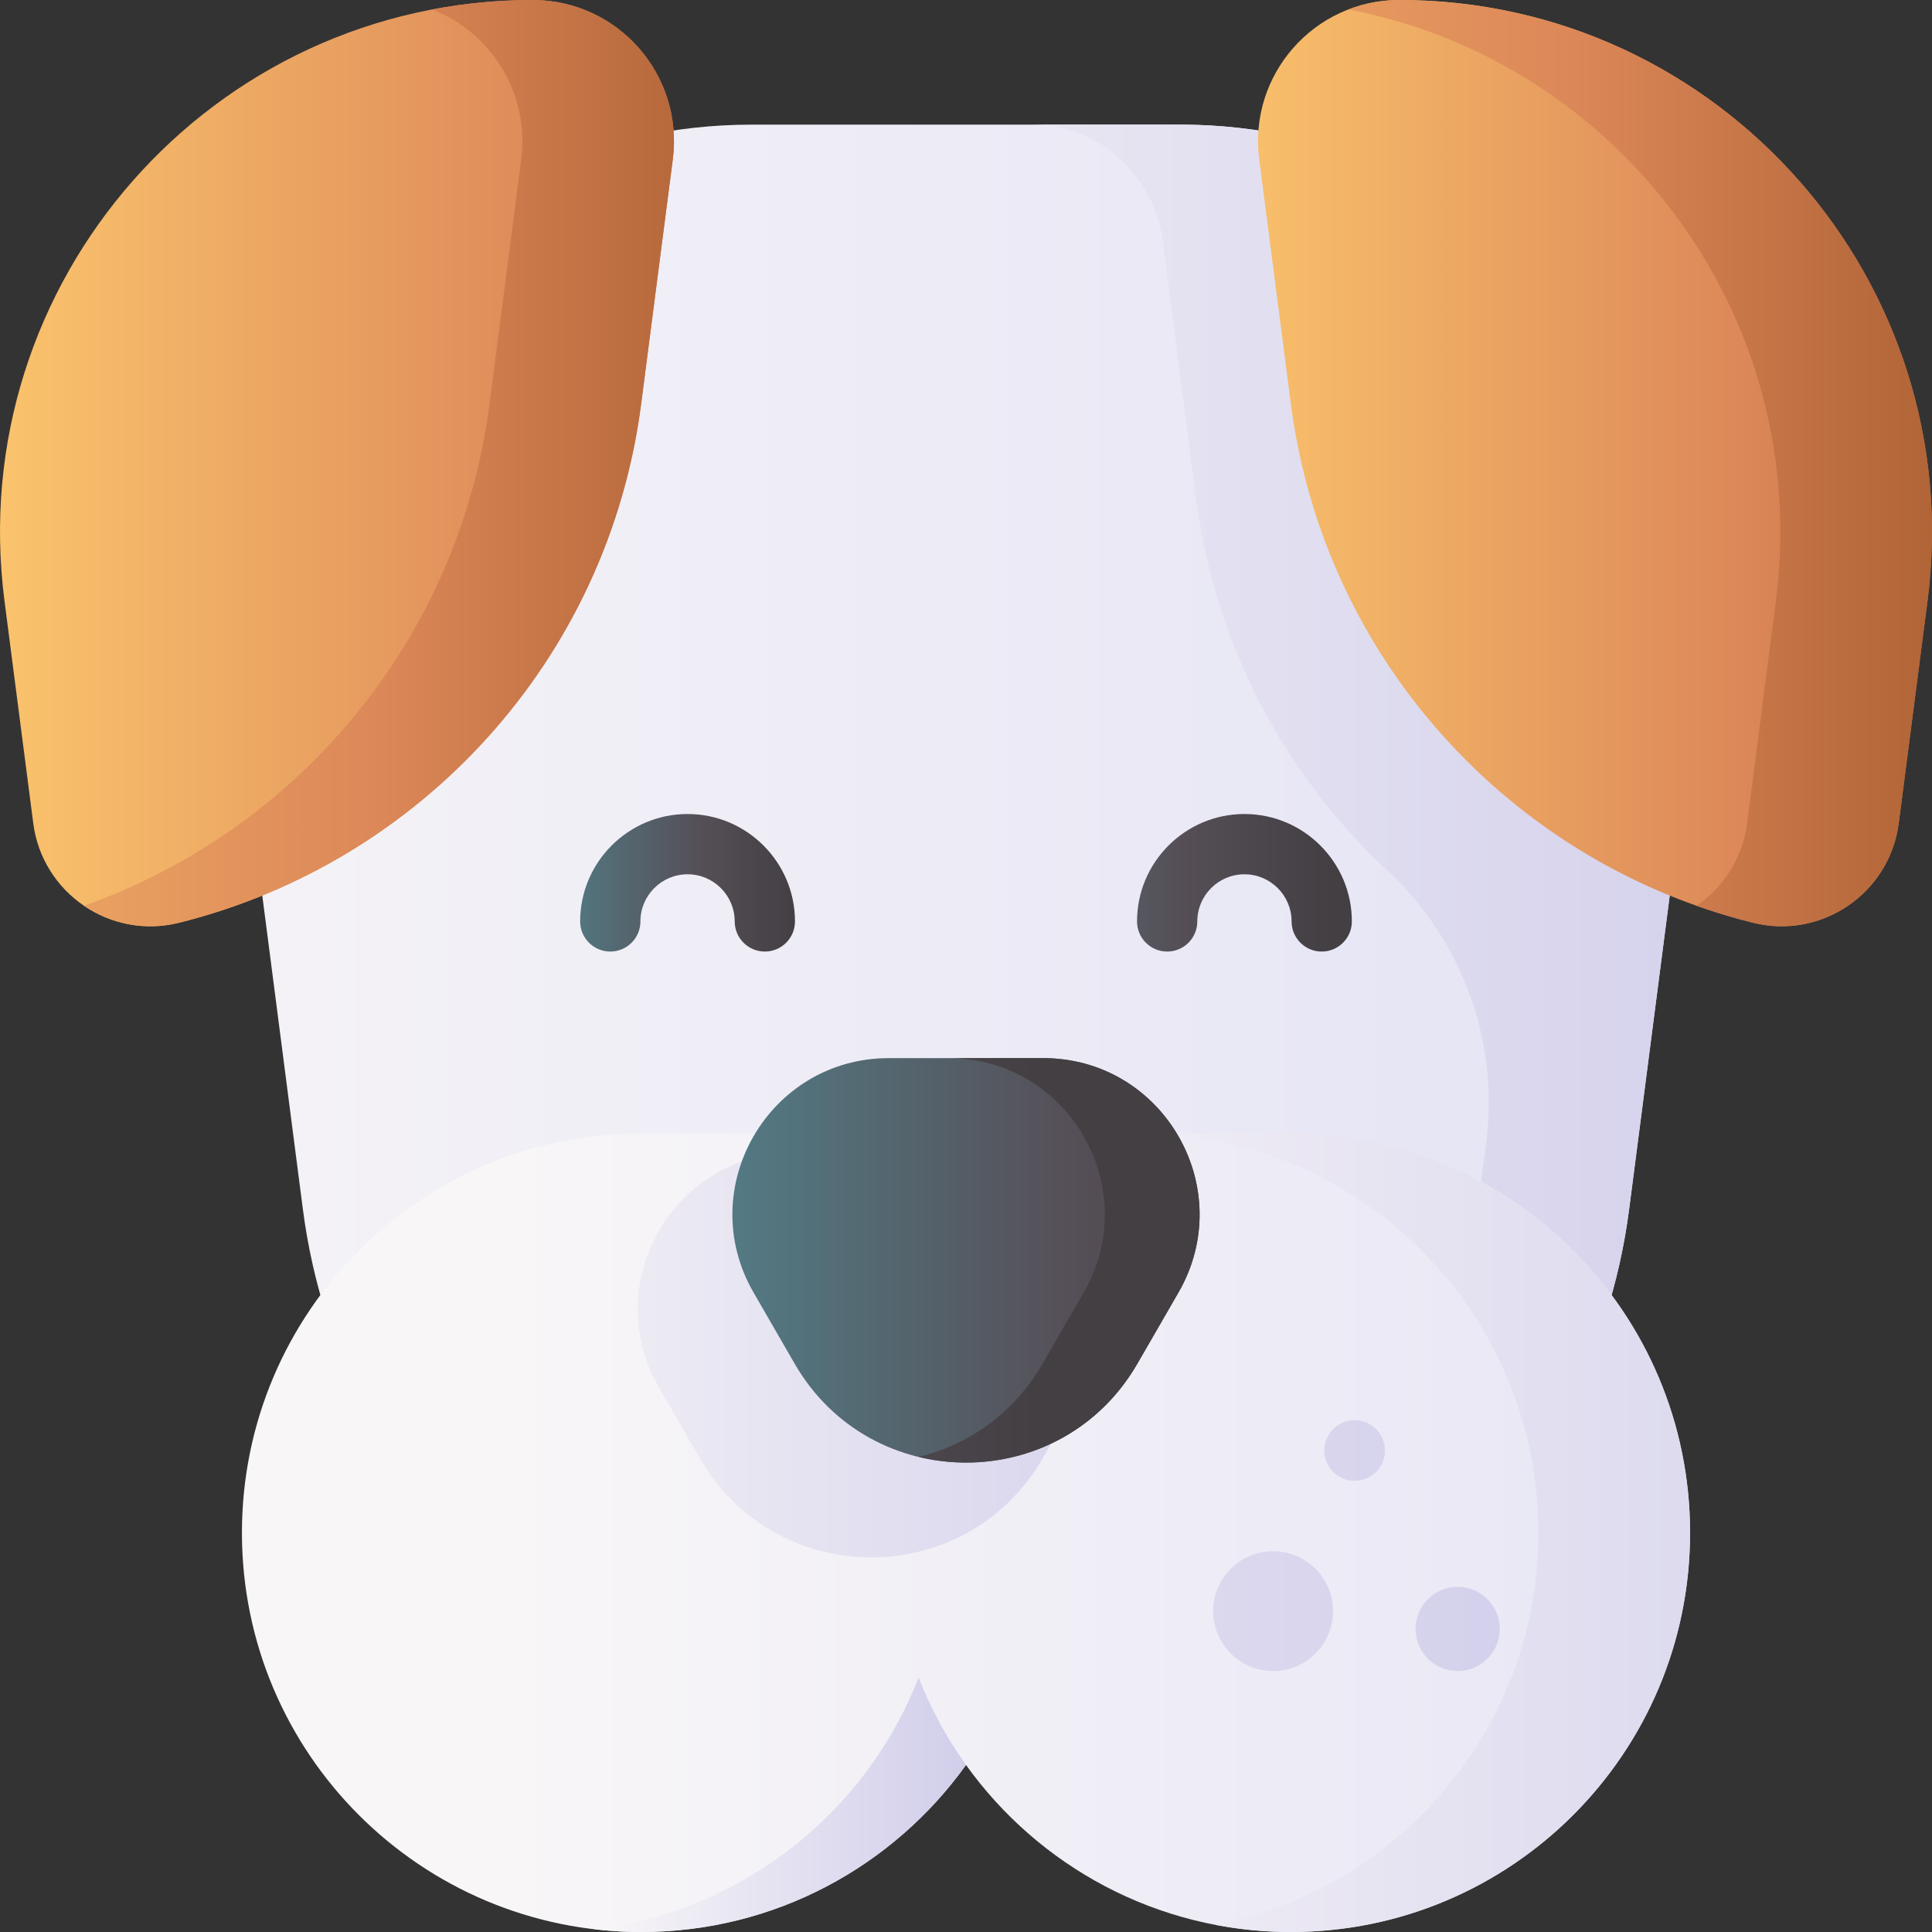<svg id="Capa_1" enable-background="new 0 0 510 510" height="512" viewBox="0 0 510 510" width="512" xmlns="http://www.w3.org/2000/svg" xmlns:xlink="http://www.w3.org/1999/xlink"><rect x="0" y="0" width="510" height="510" fill="#333333" stroke="none"/><linearGradient id="lg1"><stop offset="0" stop-color="#f8f6f7"/><stop offset=".179" stop-color="#f8f6f7"/><stop offset="1" stop-color="#e7e6f5"/></linearGradient><linearGradient id="SVGID_1_" gradientUnits="userSpaceOnUse" x1="-102" x2="376" xlink:href="#lg1" y1="245" y2="245"/><linearGradient id="lg2"><stop offset="0" stop-color="#f8f6f7"/><stop offset="1" stop-color="#d1ceeb"/></linearGradient><linearGradient id="SVGID_2_" gradientUnits="userSpaceOnUse" x1="135" x2="484.07" xlink:href="#lg2" y1="245" y2="245"/><linearGradient id="lg3"><stop offset="0" stop-color="#537983"/><stop offset=".593" stop-color="#554e56"/><stop offset="1" stop-color="#433f43"/></linearGradient><linearGradient id="SVGID_3_" gradientTransform="matrix(1 0 0 -1 0 429.759)" gradientUnits="userSpaceOnUse" x1="149.433" x2="210.219" xlink:href="#lg3" y1="196.725" y2="196.725"/><linearGradient id="SVGID_4_" gradientTransform="matrix(1 0 0 -1 0 429.759)" gradientUnits="userSpaceOnUse" x1="255.182" x2="351.265" xlink:href="#lg3" y1="196.725" y2="196.725"/><linearGradient id="lg4"><stop offset="0" stop-color="#fbc56d"/><stop offset=".593" stop-color="#dc8758"/><stop offset="1" stop-color="#9e5528"/></linearGradient><linearGradient id="SVGID_5_" gradientUnits="userSpaceOnUse" x1="-4.758" x2="257.915" xlink:href="#lg4" y1="122.26" y2="122.26"/><linearGradient id="SVGID_6_" gradientUnits="userSpaceOnUse" x1="-87.839" x2="230.559" xlink:href="#lg4" y1="122.259" y2="122.259"/><linearGradient id="SVGID_7_" gradientUnits="userSpaceOnUse" x1="315.988" x2="562.265" xlink:href="#lg4" y1="122.26" y2="122.26"/><linearGradient id="SVGID_8_" gradientUnits="userSpaceOnUse" x1="216.646" x2="551.734" xlink:href="#lg4" y1="122.26" y2="122.26"/><linearGradient id="SVGID_9_" gradientUnits="userSpaceOnUse" x1="63.866" x2="446.134" xlink:href="#lg1" y1="404.608" y2="404.608"/><linearGradient id="SVGID_10_" gradientUnits="userSpaceOnUse" x1="99" x2="337.38" xlink:href="#lg2" y1="357.715" y2="357.715"/><linearGradient id="SVGID_11_" gradientUnits="userSpaceOnUse" x1="224.98" x2="546.752" xlink:href="#lg2" y1="404.608" y2="404.608"/><linearGradient id="SVGID_12_" gradientUnits="userSpaceOnUse" x1="194.709" x2="347.349" xlink:href="#lg3" y1="332.704" y2="332.704"/><linearGradient id="SVGID_13_" gradientUnits="userSpaceOnUse" x1="108.651" x2="273.813" xlink:href="#lg3" y1="332.698" y2="332.698"/><linearGradient id="SVGID_14_" gradientUnits="userSpaceOnUse" x1="156.76" x2="255" xlink:href="#lg2" y1="476.405" y2="476.405"/><linearGradient id="SVGID_15_" gradientUnits="userSpaceOnUse" x1="55" x2="418.16" xlink:href="#lg2" y1="382.89" y2="382.89"/><linearGradient id="SVGID_16_" gradientUnits="userSpaceOnUse" x1="55" x2="418.16" xlink:href="#lg2" y1="425.3" y2="425.3"/><linearGradient id="SVGID_17_" gradientUnits="userSpaceOnUse" x1="55" x2="418.16" xlink:href="#lg2" y1="430" y2="430"/><g><path d="m273.164 457.099h-36.327c-79.52 0-146.68-59.03-156.885-137.892l-17.09-132.068c-10.584-81.778 53.103-154.238 135.563-154.238h113.151c82.459 0 146.147 72.46 135.564 154.237l-17.09 132.068c-10.206 78.863-77.367 137.893-156.886 137.893z" fill="url(#SVGID_1_)"/><path d="m447.14 187.14-10.5 81.17-6.59 50.904c-10.211 78.86-77.372 137.886-156.89 137.886h-36.32c-.61 0-1.23 0-1.84-.01 78.71-.91 144.9-59.64 155.03-137.88l2.283-17.643c3.463-26.762-6.379-53.43-26.128-71.819-26.918-25.065-45.421-59.272-50.455-98.167l-8.34-64.5c-.066-.508-.121-1.015-.167-1.52-1.626-18.202-16.308-32.516-34.582-32.656-.36-.003-.721-.004-1.081-.004h40.02c3.18 0 6.33.11 9.45.32 77.8 5.279 136.28 75.289 126.11 153.919z" fill="url(#SVGID_2_)"/><g><path d="m181.499 214.879c-15.635 0-28.354 12.719-28.354 28.353 0 4.393 3.561 7.955 7.955 7.955 4.393 0 7.954-3.561 7.954-7.955 0-6.862 5.583-12.444 12.445-12.444s12.444 5.583 12.444 12.444c0 4.393 3.561 7.955 7.955 7.955 4.393 0 7.955-3.561 7.955-7.955 0-15.633-12.72-28.353-28.354-28.353z" fill="url(#SVGID_3_)"/><path d="m328.501 214.879c-15.635 0-28.354 12.719-28.354 28.353 0 4.393 3.561 7.955 7.954 7.955s7.955-3.561 7.955-7.955c0-6.862 5.583-12.444 12.445-12.444s12.444 5.583 12.444 12.444c0 4.393 3.561 7.955 7.954 7.955s7.955-3.561 7.955-7.955c.001-15.633-12.719-28.353-28.353-28.353z" fill="url(#SVGID_4_)"/></g><path d="m140.624 0c-84.817 0-150.324 74.531-139.439 158.646l7.592 58.667c2.393 18.491 20.372 30.775 38.466 26.273 63.695-15.849 113.252-69.327 122.012-137.018l8.345-64.498c2.887-22.306-14.484-42.07-36.976-42.07z" fill="url(#SVGID_5_)"/><path d="m140.624 0c-9.105 0-17.984.864-26.573 2.502 15.487 5.988 25.805 21.984 23.53 39.568l-8.346 64.498c-8.062 62.3-50.684 112.56-107.079 132.526 7.051 4.803 16.054 6.74 25.087 4.492 63.695-15.849 113.252-69.327 122.012-137.018l8.346-64.498c2.886-22.306-14.485-42.07-36.977-42.07z" fill="url(#SVGID_6_)"/><path d="m369.376 0c84.817 0 150.324 74.531 139.439 158.646l-7.592 58.667c-2.393 18.491-20.372 30.775-38.466 26.273-63.695-15.849-113.252-69.327-122.012-137.018l-8.345-64.498c-2.887-22.306 14.484-42.07 36.976-42.07z" fill="url(#SVGID_7_)"/><path d="m369.376 0c-4.761 0-9.288.894-13.447 2.502 71.424 13.615 122.582 81.058 112.866 156.144l-7.592 58.667c-1.198 9.26-6.306 16.963-13.378 21.781 4.879 1.727 9.861 3.23 14.933 4.492 18.094 4.502 36.073-7.782 38.466-26.273l7.592-58.667c10.884-84.115-54.623-158.646-139.44-158.646z" fill="url(#SVGID_8_)"/><path d="m340.742 299.217c-35.344 0-136.14 0-171.485 0-58.206 0-105.392 47.186-105.392 105.392s47.186 105.391 105.393 105.391c35.345 0 66.623-17.401 85.742-44.1 19.12 26.7 50.398 44.1 85.742 44.1 58.206 0 105.392-47.185 105.392-105.392s-47.185-105.391-105.392-105.391z" fill="url(#SVGID_9_)"/><path d="m250.341 304.326h-40.704c-31.757 0-51.605 34.377-35.726 61.88l10.844 18.783c20.104 34.821 70.364 34.821 90.468 0l10.844-18.783c15.878-27.503-3.969-61.88-35.726-61.88z" fill="url(#SVGID_10_)"/><path d="m340.742 299.217c-9.476 0-23.658 0-40.02 0 58.206 0 105.392 47.186 105.392 105.392 0 51.364-36.746 94.137-85.382 103.486 6.48 1.246 13.168 1.905 20.011 1.905 58.206 0 105.392-47.185 105.392-105.392s-47.186-105.391-105.393-105.391z" fill="url(#SVGID_11_)"/><path d="m275.352 279.315h-40.704c-31.757 0-51.605 34.377-35.726 61.88l10.844 18.783c20.104 34.821 70.364 34.821 90.468 0l10.844-18.783c15.878-27.503-3.969-61.88-35.726-61.88z" fill="url(#SVGID_12_)"/><path d="m275.352 279.315h-25.011c31.757 0 51.605 34.377 35.727 61.88l-10.844 18.783c-7.65 13.25-19.669 21.443-32.728 24.61 21.261 5.155 45.285-3.038 57.74-24.61l10.844-18.783c15.876-27.503-3.971-61.88-35.728-61.88z" fill="url(#SVGID_13_)"/><path d="m255 465.9c-19.12 26.7-50.4 44.1-85.74 44.1-4.23 0-8.4-.25-12.5-.74 39.25-4.64 71.89-30.85 85.74-66.45 3.2 8.25 7.42 16 12.5 23.09z" fill="url(#SVGID_14_)"/><g><g><circle cx="357.584" cy="382.89" fill="url(#SVGID_15_)" r="8"/><path d="m336.061 409.489c-8.732 0-15.811 7.079-15.811 15.811s7.079 15.811 15.811 15.811 15.811-7.079 15.811-15.811-7.078-15.811-15.811-15.811z" fill="url(#SVGID_16_)"/><path d="m384.789 418.89c-6.136 0-11.11 4.974-11.11 11.111 0 6.136 4.974 11.11 11.11 11.11s11.111-4.975 11.111-11.111-4.975-11.11-11.111-11.11z" fill="url(#SVGID_17_)"/></g><g><circle cx="151.434" cy="382.89" fill="url(#SVGID_15_)" r="8"/><path d="m129.911 409.489c-8.732 0-15.811 7.079-15.811 15.811s7.079 15.811 15.811 15.811 15.811-7.079 15.811-15.811-7.079-15.811-15.811-15.811z" fill="url(#SVGID_16_)"/><path d="m178.639 418.89c-6.136 0-11.11 4.974-11.11 11.111 0 6.136 4.974 11.11 11.11 11.11s11.111-4.974 11.111-11.11c-.001-6.137-4.975-11.111-11.111-11.111z" fill="url(#SVGID_17_)"/></g></g></g></svg>